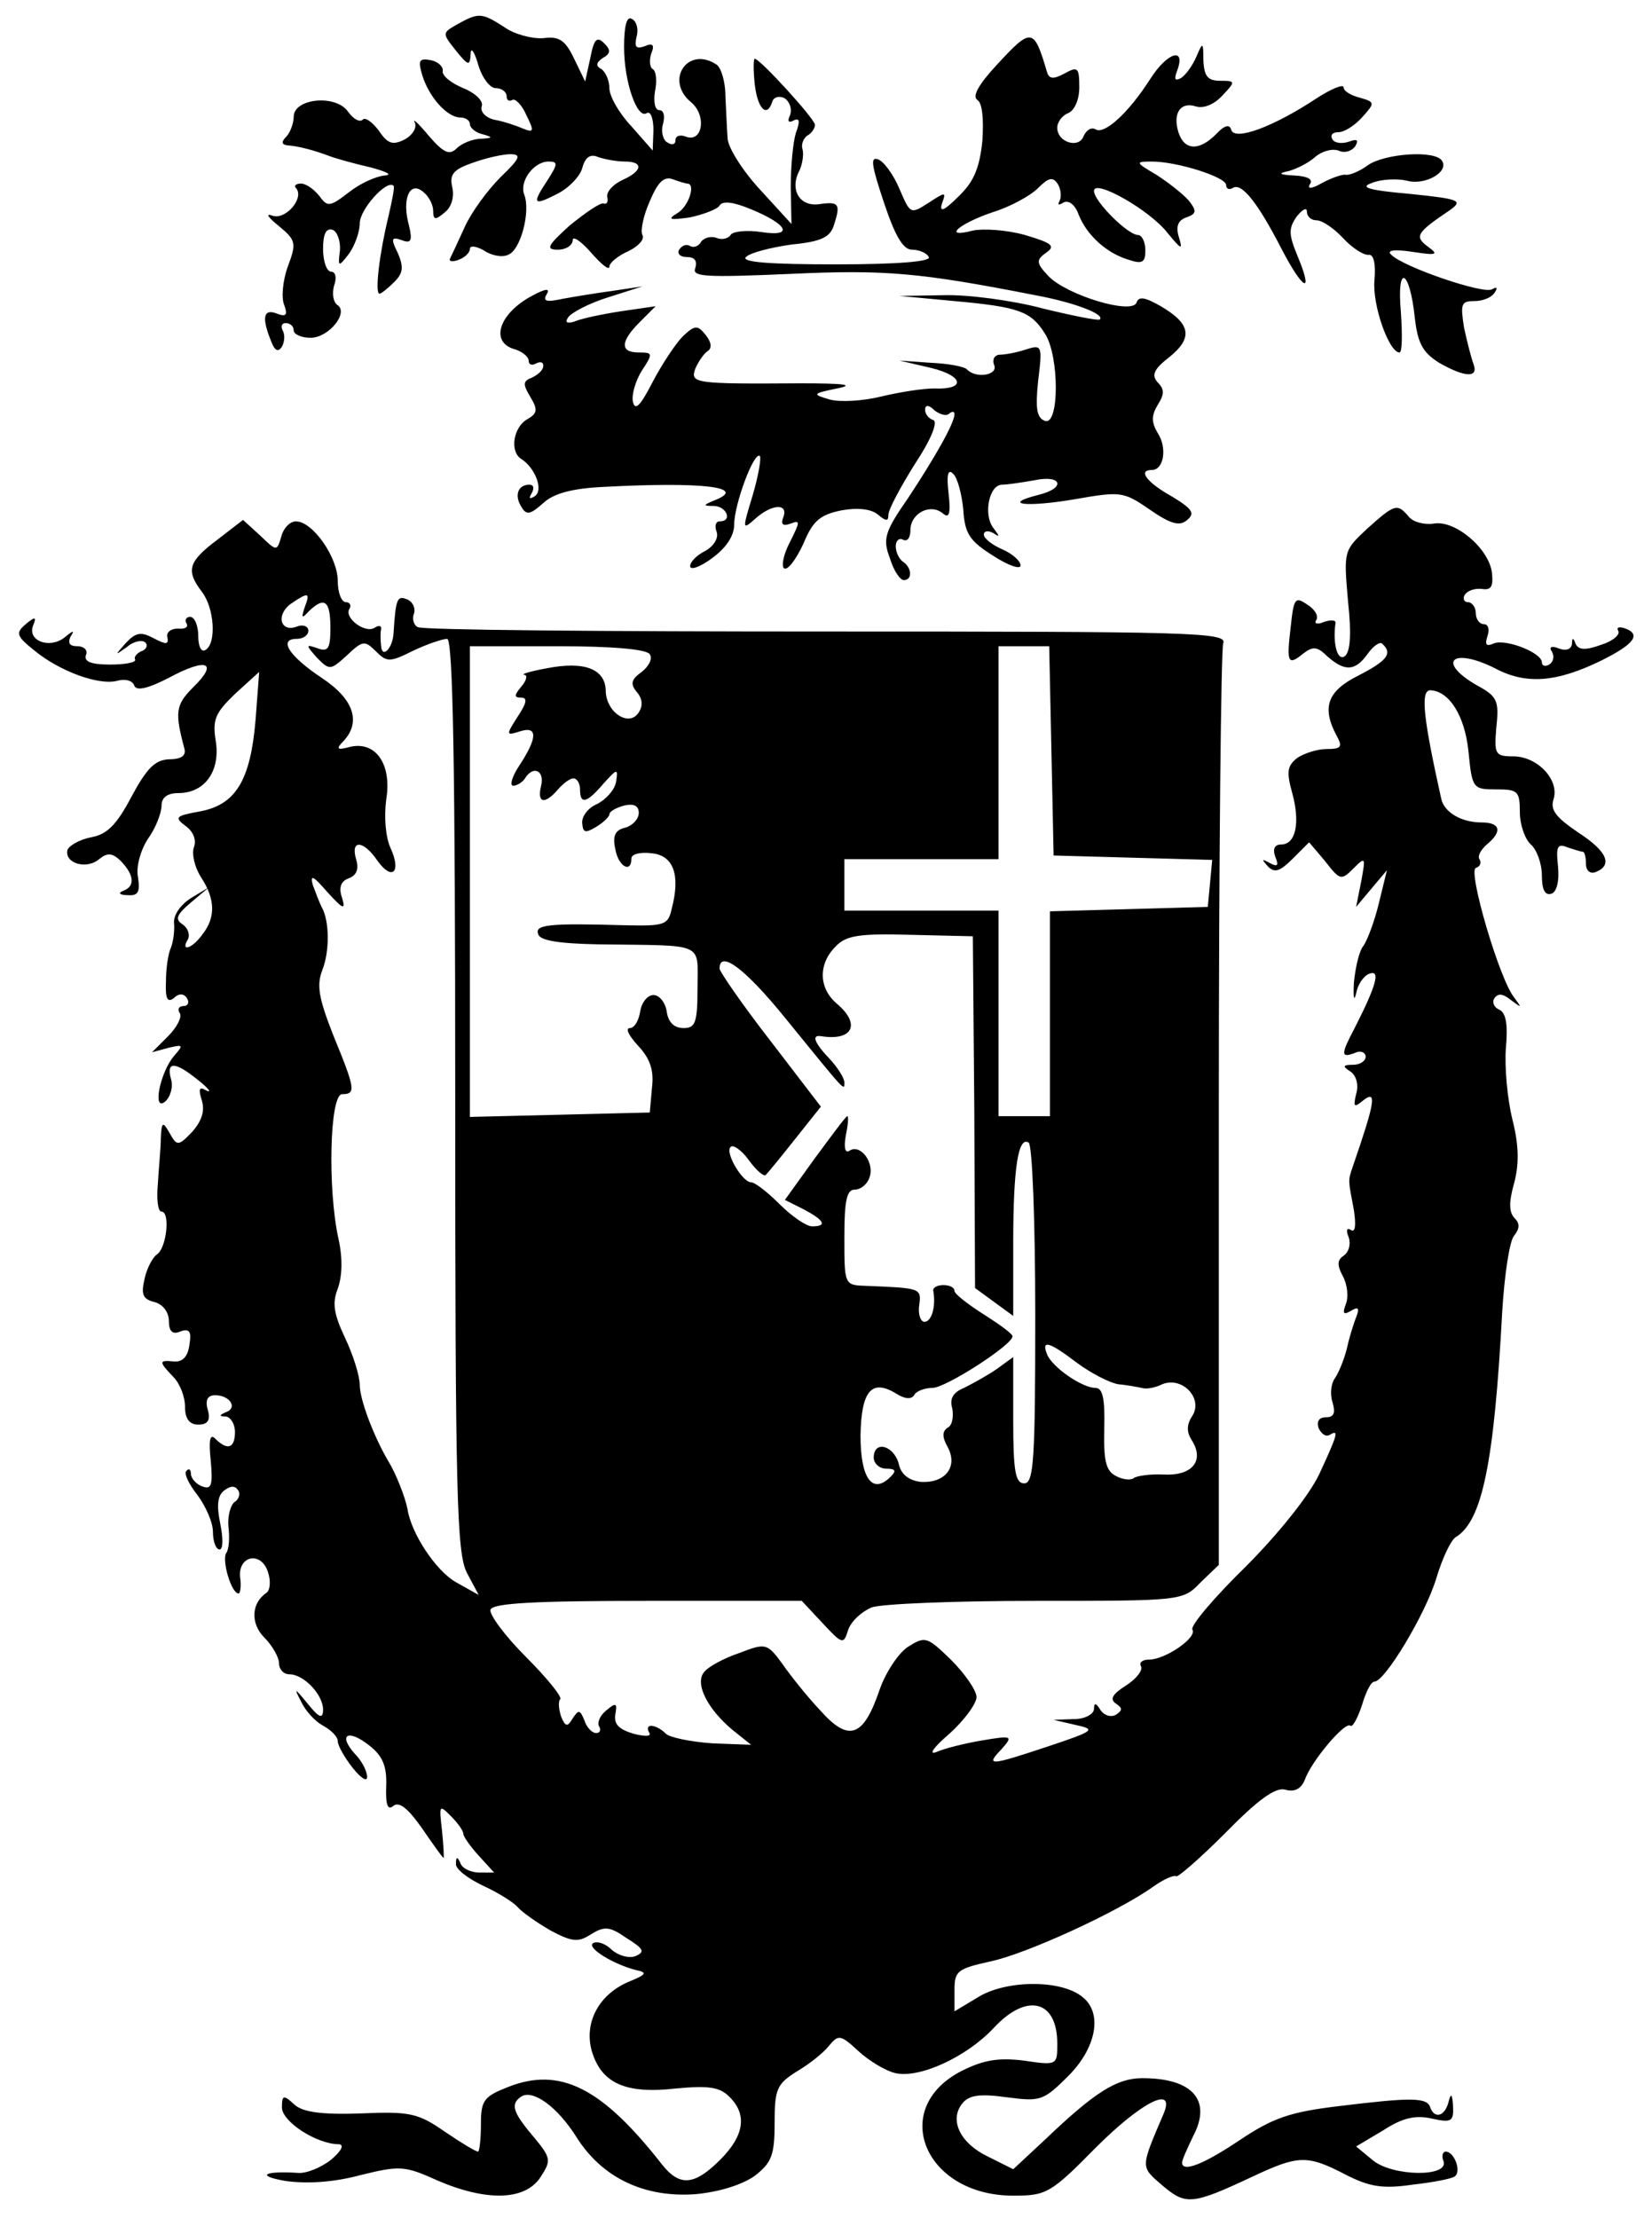 <?xml version="1.0" standalone="no"?>
<!DOCTYPE svg PUBLIC "-//W3C//DTD SVG 20010904//EN"
 "http://www.w3.org/TR/2001/REC-SVG-20010904/DTD/svg10.dtd">
<svg version="1.0" xmlns="http://www.w3.org/2000/svg"
 width="225pt" height="302pt" viewBox="0 0 225 302"
 preserveAspectRatio="xMidYMid meet">
<g transform="translate(0,302) scale(0.1,-0.1)"
fill="#000000" stroke="none">
<path d="M623 2987 c-21 -12 -21 -12 -2 -36 17 -21 19 -21 20 -5 0 11 5 4 10
-13 5 -18 16 -33 24 -33 8 0 15 -5 15 -11 0 -5 3 -8 8 -5 4 2 13 -7 19 -21 11
-22 10 -24 -5 -18 -9 4 -27 10 -39 12 -12 3 -19 11 -17 18 3 7 -8 18 -25 25
-17 7 -29 17 -28 23 1 6 -6 13 -16 15 -16 3 -18 0 -12 -20 9 -30 34 -58 52
-58 7 0 13 -4 13 -9 0 -5 8 -12 18 -14 14 -4 13 -5 -3 -6 -12 0 -27 -7 -33
-13 -10 -10 -18 -6 -38 17 -14 17 -23 25 -19 18 3 -7 -3 -17 -14 -23 -16 -8
-23 -6 -35 12 -9 12 -19 19 -22 15 -4 -4 -13 1 -20 11 -17 24 -74 18 -74 -7 0
-9 -5 -22 -10 -27 -7 -7 -7 -11 2 -12 15 -1 37 -7 58 -15 8 -3 33 -10 55 -15
22 -6 30 -10 19 -11 -12 -1 -34 -11 -49 -23 -26 -20 -29 -20 -40 -5 -7 9 -18
17 -25 17 -7 0 -10 -3 -7 -6 12 -13 -13 -43 -31 -38 -11 4 -8 -1 8 -14 23 -19
24 -23 12 -55 -7 -19 -9 -43 -5 -52 5 -14 3 -17 -10 -12 -18 7 -21 -5 -8 -37
5 -14 10 -16 15 -8 4 7 4 17 1 22 -3 6 -1 10 4 10 6 0 11 -4 11 -10 0 -5 10
-10 23 -10 25 0 53 35 36 45 -5 4 -7 15 -4 26 4 11 2 19 -4 19 -6 0 -11 14
-11 31 0 20 4 29 13 26 6 -2 11 -15 10 -28 -3 -23 -2 -23 12 -5 8 11 15 30 15
42 0 19 37 60 46 51 2 -1 -2 -20 -7 -42 -12 -49 -19 -105 -12 -105 2 0 11 7
20 16 12 12 13 20 5 39 -10 20 -9 23 5 18 13 -5 15 -1 10 20 -10 36 1 61 19
46 8 -6 14 -18 14 -26 0 -13 3 -13 16 -2 9 7 13 21 10 34 -4 17 1 24 27 33 19
7 42 12 52 12 16 0 13 -6 -13 -31 -18 -18 -40 -48 -49 -68 -9 -20 -18 -39 -20
-43 -2 -4 3 -5 11 -2 9 3 16 10 16 15 0 5 8 4 19 -2 10 -7 25 -10 33 -6 17 6
31 59 22 82 -7 18 13 45 33 45 13 0 13 -3 -1 -25 -22 -33 -20 -36 13 -19 16 8
31 24 34 35 4 15 11 20 22 15 9 -3 25 -6 36 -6 26 0 24 -13 -3 -25 -13 -6 -22
-16 -21 -23 2 -7 -1 -11 -5 -9 -5 1 -25 -13 -46 -30 -31 -28 -33 -33 -16 -33
11 0 20 6 20 13 0 6 11 -1 25 -17 14 -16 25 -25 25 -19 0 5 12 15 26 21 14 7
22 16 19 22 -3 5 1 26 10 46 11 26 19 34 31 30 8 -3 18 -6 20 -6 12 0 2 -31
-13 -40 -15 -9 -11 -10 17 -6 18 4 37 11 40 16 4 7 19 5 43 -5 51 -21 58 -38
14 -31 -20 3 -39 1 -42 -4 -3 -5 -12 -7 -19 -4 -8 3 -17 0 -21 -5 -3 -6 -10
-9 -15 -6 -5 3 -11 1 -15 -5 -3 -5 1 -10 10 -10 11 0 15 -5 12 -15 -5 -12 13
-13 129 -8 129 6 176 2 334 -29 54 -10 95 -26 88 -33 -2 -2 -37 5 -78 15 -41
11 -102 19 -135 18 l-60 -1 75 -7 c88 -8 104 -14 123 -44 20 -30 20 -127 0
-119 -11 4 -13 17 -9 55 6 48 5 49 -17 42 -12 -4 -28 -7 -35 -7 -7 0 -11 -6
-8 -14 6 -14 -25 -19 -37 -6 -4 4 -26 8 -50 9 l-42 3 43 -10 c45 -11 48 -30 4
-28 -15 0 -47 -5 -72 -11 -24 -6 -56 -8 -70 -4 -24 7 -24 8 10 15 25 5 11 7
-50 7 -145 -1 -150 0 -143 20 4 9 11 20 17 24 6 4 5 12 -3 22 -11 14 -15 13
-31 -2 -9 -9 -28 -37 -41 -62 -17 -33 -24 -40 -27 -27 -2 10 4 29 12 42 16 24
15 25 -4 25 -26 0 -25 15 1 41 l22 22 -48 -7 c-26 -4 -54 -10 -63 -14 -10 -3
-13 -1 -8 6 4 6 28 19 54 27 l47 15 -40 -6 c-22 -3 -53 -8 -69 -11 -23 -5 -27
-3 -21 7 5 9 -5 6 -26 -6 -40 -24 -50 -59 -20 -69 12 -3 21 -11 21 -16 0 -6 5
-7 10 -4 6 3 10 2 10 -3 0 -6 -7 -12 -15 -16 -13 -5 -13 -9 -3 -26 11 -18 10
-23 -4 -31 -19 -11 -24 -44 -8 -54 19 -12 31 -43 18 -51 -7 -4 -8 -3 -4 4 4 7
3 12 -3 12 -15 0 -21 -14 -11 -30 7 -12 12 -11 30 5 14 13 39 20 83 22 132 7
196 0 151 -18 -17 -7 -17 -8 -1 -8 17 -1 25 -21 7 -21 -5 0 -7 -6 -4 -14 3 -8
-3 -19 -15 -26 -12 -6 -21 -15 -21 -21 0 -6 14 -1 30 11 19 14 30 30 30 46 0
27 27 100 35 93 2 -3 -2 -27 -10 -54 -14 -46 -14 -47 3 -32 23 21 46 22 39 3
-4 -10 -1 -13 10 -9 13 5 13 3 -1 -25 -9 -17 -12 -33 -8 -36 5 -3 16 12 26 33
13 32 23 40 52 46 22 4 41 2 50 -6 11 -9 14 -9 14 0 0 7 16 37 36 69 22 33 32
58 25 60 -6 2 -11 8 -11 14 0 7 5 7 13 -1 8 -6 17 -8 20 -4 4 3 7 3 7 -1 0
-12 -26 -58 -63 -114 -32 -46 -35 -56 -25 -82 5 -17 14 -30 19 -30 12 0 11 17
-1 25 -5 3 -10 13 -10 21 0 8 5 12 10 9 6 -3 10 3 10 13 0 23 27 37 44 23 9
-8 11 0 8 27 -3 25 -1 34 6 27 6 -5 12 -28 14 -49 2 -33 9 -43 41 -63 20 -13
37 -19 37 -13 0 6 -11 16 -25 22 -14 6 -25 15 -25 20 0 5 6 6 13 2 9 -6 9 -5
0 7 -14 18 -6 59 12 59 7 0 27 3 44 6 38 8 43 -11 5 -20 -51 -13 -16 -17 49
-6 63 11 67 11 103 -14 29 -20 41 -23 51 -14 11 9 7 15 -21 32 -34 19 -47 36
-27 36 16 0 21 30 8 50 -9 15 -9 24 0 39 9 14 9 21 0 30 -9 10 -6 18 16 35 32
26 29 45 -12 69 -21 12 -30 14 -33 5 -6 -17 -95 10 -120 36 -17 18 -17 22 -3
32 13 9 8 13 -29 24 -25 7 -57 9 -71 6 -42 -11 -20 9 27 25 23 7 51 22 62 33
14 14 20 16 27 5 4 -7 5 -17 2 -23 -3 -5 -1 -6 5 -2 7 4 16 -2 21 -16 11 -28
38 -53 69 -62 18 -6 22 -3 22 13 0 12 -5 21 -10 21 -14 0 -60 46 -60 60 0 17
76 -26 100 -57 19 -23 21 -24 16 -7 -5 15 -2 24 10 28 14 5 14 9 3 23 -8 9
-27 24 -44 35 -29 17 -29 18 -6 18 34 0 101 -21 101 -32 0 -5 4 -7 9 -4 12 8
34 -20 66 -82 30 -58 45 -65 22 -10 -12 29 -12 37 -1 53 8 10 14 13 14 7 0 -7
6 -12 13 -12 8 0 24 -11 37 -25 12 -13 28 -23 34 -22 7 1 10 -12 8 -35 -3 -34
20 -98 34 -98 4 0 4 25 2 55 -6 67 12 59 19 -8 4 -35 11 -47 33 -61 35 -20 54
-21 47 -2 -3 8 -9 31 -13 50 -5 32 -4 36 14 36 12 0 24 5 28 12 4 6 3 8 -4 4
-11 -7 -120 30 -137 47 -7 6 3 8 29 4 33 -5 36 -4 21 7 -19 14 -16 19 30 50
18 13 13 15 -55 22 -57 5 -69 9 -51 15 12 5 34 6 47 3 25 -7 58 12 48 27 -9
15 -78 10 -101 -6 -12 -9 -26 -14 -30 -13 -4 1 -19 -4 -32 -11 -14 -8 -21 -9
-17 -2 5 7 -3 11 -21 12 -21 1 -23 3 -8 6 11 3 27 11 36 19 9 8 23 12 32 9 8
-4 18 -1 23 6 5 9 2 10 -9 6 -9 -3 -19 -2 -22 3 -4 6 0 10 8 10 8 0 22 9 32
20 18 20 18 21 -3 27 -12 3 -22 9 -22 14 0 5 -17 -2 -37 -15 -59 -39 -111 -58
-116 -43 -2 8 -9 7 -21 -6 -23 -23 -43 -22 -51 3 -8 26 3 42 24 35 11 -3 25 3
36 15 18 19 18 20 -3 20 -17 0 -22 6 -23 28 0 25 -1 25 -9 6 -5 -12 -14 -25
-21 -30 -9 -5 -10 -2 -6 9 13 34 -13 26 -36 -10 -30 -47 -63 -77 -75 -69 -6 3
-12 -1 -16 -9 -6 -18 -36 -9 -36 11 0 8 7 17 15 20 9 4 15 19 15 35 0 27 -2
29 -20 19 -15 -8 -21 -8 -24 2 -18 61 -21 61 -69 9 -24 -26 -33 -42 -26 -47 7
-4 9 -26 7 -56 -4 -38 -12 -56 -33 -76 -19 -19 -26 -22 -22 -9 6 16 5 16 -18
1 -25 -16 -25 -16 -40 19 -8 19 -21 37 -29 40 -11 4 -9 -8 8 -59 15 -45 26
-64 38 -64 9 0 20 -4 23 -10 4 -6 -41 -10 -126 -10 -91 0 -130 3 -123 10 6 6
34 13 62 17 41 4 53 10 58 27 9 28 7 32 -20 28 -27 -4 -41 20 -27 46 4 9 6 22
4 29 -2 6 1 14 6 18 6 3 11 10 11 15 0 8 -75 90 -82 90 -2 0 -2 -16 0 -35 4
-34 17 -46 24 -23 2 6 10 8 17 4 7 -5 10 -15 7 -23 -4 -8 -2 -11 5 -7 8 4 9
-1 3 -17 -4 -13 -7 -46 -7 -74 l1 -50 -43 47 c-24 26 -44 58 -44 70 -1 13 -2
39 -3 58 0 19 -6 38 -12 42 -39 26 -71 -21 -35 -51 22 -18 16 -56 -7 -47 -8 3
-14 1 -14 -5 0 -6 -5 -7 -11 -3 -6 3 -9 15 -6 25 3 11 1 19 -5 19 -6 0 -8 11
-6 25 3 14 2 28 -3 31 -4 2 -5 12 -2 21 5 12 2 15 -9 10 -12 -4 -14 -1 -11 13
3 10 0 21 -6 24 -7 5 -11 -8 -11 -38 0 -48 18 -99 31 -90 5 3 9 -7 9 -23 l-1
-28 -29 33 c-17 18 -30 41 -30 52 0 10 -5 22 -11 26 -8 4 -7 9 2 15 11 6 11
11 2 20 -10 10 -14 6 -19 -20 l-7 -32 -15 31 c-12 25 -20 31 -42 28 -15 -1
-39 5 -53 15 -31 20 -35 20 -64 4z"/>
<path d="M1862 2300 c-32 -30 -32 -30 -26 -99 5 -46 3 -70 -5 -75 -10 -6 -16
19 -12 46 0 4 -7 4 -16 1 -9 -4 -14 -2 -10 3 3 6 -3 15 -13 21 -16 11 -18 8
-22 -30 -6 -50 -4 -54 17 -37 13 10 19 10 33 -4 24 -21 38 -20 55 4 8 11 17
17 20 13 14 -13 6 -23 -33 -43 -42 -21 -50 -43 -30 -81 9 -16 7 -19 -13 -19
-13 0 -31 -6 -40 -12 -14 -11 -15 -19 -7 -48 11 -40 5 -70 -15 -70 -9 0 -12
-6 -8 -17 5 -12 3 -14 -8 -8 -11 6 -11 5 -2 -5 9 -9 16 -7 34 11 l22 22 22
-26 c20 -26 22 -26 38 -10 17 17 17 16 11 -17 l-7 -35 21 25 21 25 -11 -45
c-6 -25 -16 -51 -21 -58 -6 -7 -11 -30 -13 -50 -1 -20 0 -27 3 -15 2 12 10 24
18 27 16 6 9 -17 -20 -74 -19 -36 -19 -41 0 -34 8 4 15 1 15 -5 0 -6 -8 -11
-17 -11 -14 0 -15 -2 -4 -9 8 -5 12 -18 8 -31 -4 -17 -3 -19 9 -9 20 16 17 -1
-14 -91 -6 -18 -6 -16 2 -58 3 -20 2 -31 -4 -27 -6 4 -7 -1 -3 -10 3 -10 0
-20 -7 -25 -9 -6 -9 -13 -1 -28 6 -11 8 -28 4 -38 -5 -13 -3 -15 7 -9 10 6 12
4 7 -9 -4 -10 -10 -30 -13 -44 -4 -15 -11 -32 -16 -39 -5 -7 -7 -21 -3 -33 4
-14 2 -20 -9 -20 -10 0 -13 -6 -10 -15 4 -8 10 -12 15 -9 13 8 11 1 -14 -53
-13 -28 -55 -81 -100 -126 -43 -42 -76 -81 -73 -86 7 -11 -37 -41 -59 -41 -9
0 -14 -4 -11 -9 3 -5 -6 -17 -20 -26 -19 -12 -23 -19 -14 -25 9 -6 9 -9 0 -15
-7 -4 -16 -1 -21 6 -6 10 -9 11 -9 2 0 -7 -12 -14 -27 -14 l-28 -1 30 -7 c28
-6 26 -8 -37 -29 -81 -27 -86 -27 -64 -4 16 18 15 19 -26 12 -24 -4 -52 -11
-63 -16 -11 -4 -3 7 18 25 20 18 37 41 37 50 0 9 -16 32 -35 51 -33 32 -35 32
-59 17 -13 -9 -30 -35 -38 -58 -22 -65 -42 -72 -81 -28 -18 19 -41 48 -52 64
-20 27 -22 28 -58 14 -21 -7 -43 -19 -48 -26 -13 -15 4 -50 39 -79 l25 -20
-53 2 c-29 2 -58 8 -63 13 -13 13 -30 15 -23 2 4 -6 -5 -6 -21 -2 -20 6 -27
13 -25 26 3 16 1 17 -12 6 -9 -7 -13 -17 -10 -22 3 -5 1 -9 -4 -9 -6 0 -13 8
-16 17 -6 15 -8 15 -16 3 -7 -12 -10 -12 -16 3 -3 10 -4 20 -1 23 3 3 -18 29
-47 58 -29 29 -50 58 -48 64 3 9 62 12 214 12 l210 0 28 -30 c27 -29 29 -30
35 -10 4 12 18 25 32 31 13 5 114 9 224 9 199 0 200 0 224 25 l25 24 0 620 c0
341 3 627 6 635 6 15 -44 16 -540 16 -301 0 -551 2 -557 6 -6 3 -8 12 -5 19 2
7 -2 16 -10 19 -13 5 -15 1 -18 -46 -1 -21 -16 -36 -17 -17 -1 8 -1 18 0 22 1
5 -3 6 -9 2 -13 -8 -42 14 -34 26 3 5 0 9 -5 9 -6 0 -11 13 -11 29 0 32 -34
81 -57 81 -8 0 -17 -9 -20 -21 -6 -20 -6 -20 -29 2 l-23 21 -35 -27 c-40 -30
-43 -42 -21 -71 17 -22 20 -70 5 -79 -6 -4 -10 5 -10 19 0 14 -5 26 -11 26 -5
0 -8 -4 -5 -9 3 -5 -2 -8 -12 -7 -9 0 -16 -5 -14 -12 2 -10 -2 -10 -19 -1 -17
9 -24 8 -38 -7 -15 -17 -15 -17 2 -5 9 8 21 10 25 6 4 -4 1 -10 -6 -12 -6 -3
-10 -8 -8 -11 2 -4 -13 -7 -34 -7 -26 0 -36 4 -33 13 3 6 -2 12 -12 12 -10 0
-13 4 -9 13 6 9 4 9 -8 -1 -20 -16 -51 -5 -43 16 5 12 3 13 -10 2 -14 -12 -13
-16 12 -36 34 -28 88 -48 113 -41 11 3 21 0 23 -7 3 -7 18 -4 47 11 52 28 68
21 33 -13 -24 -24 -25 -34 -12 -83 3 -10 -4 -15 -21 -15 -19 -1 -30 -12 -51
-51 -20 -38 -33 -51 -54 -55 -16 -3 -30 -11 -33 -17 -5 -18 25 -28 43 -13 11
9 18 9 30 -3 18 -19 19 -34 3 -40 -8 -3 -5 -6 6 -6 14 -1 17 4 14 24 -3 14 3
36 13 52 11 15 19 36 19 46 0 11 8 17 23 17 36 0 57 30 51 70 -5 30 -1 39 26
65 l33 30 -5 -66 c-7 -82 -27 -115 -76 -124 -33 -6 -35 -8 -19 -20 10 -7 15
-19 11 -29 -3 -9 1 -27 10 -41 19 -29 20 -54 2 -77 -14 -20 -31 -25 -20 -7 3
6 0 15 -7 20 -11 7 -9 13 11 30 l25 21 -25 -15 c-14 -9 -24 -23 -23 -34 1 -10
-1 -25 -4 -33 -4 -8 -7 -29 -7 -47 -1 -23 2 -29 11 -22 7 7 14 6 18 -1 3 -5 1
-10 -5 -10 -6 0 -9 -4 -5 -10 3 -5 -4 -19 -16 -31 l-22 -22 22 6 c21 5 21 4 8
-11 -19 -22 -30 -77 -12 -62 7 6 11 20 8 30 -7 25 5 25 37 -1 14 -11 19 -18
11 -14 -10 6 -11 2 -6 -14 4 -14 0 -27 -13 -42 -19 -20 -21 -20 -31 -2 -9 16
-11 16 -12 -7 0 -14 -3 -42 -4 -62 -2 -21 0 -38 5 -38 12 0 7 -49 -6 -58 -6
-4 -14 -19 -17 -33 -5 -21 -3 -28 13 -32 12 -3 20 -14 20 -26 0 -14 5 -19 16
-14 12 4 15 0 12 -18 -2 -16 -9 -24 -21 -23 -21 2 -21 0 -1 -21 9 -9 16 -27
16 -41 0 -16 6 -24 18 -24 13 0 17 6 13 20 -4 14 0 20 10 20 20 0 31 -17 15
-23 -10 -4 -10 -6 0 -6 6 -1 12 -10 12 -21 0 -22 -10 -26 -27 -9 -7 7 -9 -2
-6 -30 3 -34 1 -40 -12 -35 -8 3 -15 11 -15 17 0 6 -3 8 -6 4 -4 -3 3 -18 15
-33 11 -15 21 -37 21 -50 0 -13 4 -24 9 -24 5 0 5 15 1 35 -5 24 -4 38 5 45 9
7 15 7 19 1 4 -5 1 -13 -4 -16 -6 -4 -10 -19 -9 -33 2 -15 1 -32 -3 -37 -6
-10 7 -55 17 -55 2 0 4 10 2 22 -3 30 29 36 38 7 4 -12 3 -24 -2 -28 -21 -14
-22 -42 -3 -61 11 -11 20 -27 20 -35 0 -8 6 -15 14 -15 20 0 46 -28 46 -48 0
-13 -5 -12 -21 8 -18 22 -19 22 -9 3 6 -13 19 -27 30 -33 11 -6 20 -15 20 -21
0 -6 9 -22 20 -36 11 -14 20 -20 20 -13 0 8 -7 22 -17 32 -23 26 -9 34 20 11
18 -14 24 -28 23 -55 -1 -26 2 -34 10 -27 8 6 20 -4 39 -31 15 -22 28 -40 29
-40 1 0 0 17 -2 37 -4 35 -4 36 12 20 9 -9 17 -20 17 -24 0 -4 10 -18 21 -30
l21 -23 -20 0 c-12 0 -24 6 -26 13 -4 9 -6 9 -6 -1 -1 -7 16 -20 37 -30 20 -9
42 -23 47 -29 6 -7 26 -21 45 -32 30 -16 38 -16 55 -5 18 11 25 11 48 -5 24
-15 26 -19 12 -25 -9 -3 -23 1 -32 9 -8 8 -19 12 -25 9 -10 -6 27 -29 59 -37
15 -3 13 -6 -9 -15 -42 -17 -63 -56 -52 -95 13 -44 46 -59 115 -51 44 4 59 2
72 -11 25 -24 21 -53 -12 -86 -35 -35 -55 -37 -79 -7 -82 105 -139 134 -210
106 -33 -13 -37 -18 -37 -51 0 -20 -2 -37 -4 -37 -3 0 -23 12 -45 27 -36 25
-47 28 -114 25 -55 -2 -80 2 -91 12 -15 14 -17 13 -17 -4 0 -19 47 -50 78 -50
7 -1 3 -9 -11 -21 -14 -11 -34 -19 -45 -18 -47 3 -58 -4 -17 -11 29 -4 65 -2
102 8 53 13 60 13 104 -7 67 -29 120 -28 141 4 15 23 15 26 -10 56 -28 33 -31
44 -16 54 16 10 49 -14 75 -55 35 -56 93 -83 162 -78 33 3 64 13 81 25 23 18
27 28 27 72 0 46 3 53 30 70 17 10 36 25 44 35 13 16 16 15 40 -7 14 -13 37
-27 50 -30 33 -8 98 22 135 62 45 48 86 37 86 -22 0 -29 0 -30 -46 -23 -34 4
-54 1 -84 -14 -100 -51 -51 -170 70 -170 45 0 51 3 112 65 63 63 109 86 93 47
-32 -75 -32 -72 -2 -98 32 -27 40 -27 123 12 62 29 74 30 126 3 33 -17 51 -20
92 -14 27 3 53 8 57 11 10 6 0 34 -12 34 -4 0 -6 -6 -3 -13 8 -22 -69 -21 -96
1 l-23 19 37 22 c26 17 44 21 66 16 27 -6 30 -4 29 17 -1 17 -3 18 -6 6 -5
-20 -19 -24 -25 -8 -4 14 -26 14 -124 2 -67 -8 -90 -16 -135 -46 -49 -33 -79
-45 -79 -31 0 4 7 19 15 36 26 49 -1 79 -69 79 -35 0 -65 -19 -133 -84 l-43
-40 -34 17 c-38 18 -54 50 -35 73 9 11 24 13 60 8 46 -6 50 -5 84 29 38 38 47
85 20 107 -28 24 -101 24 -140 2 l-35 -21 0 29 c0 26 4 29 49 39 48 10 173 67
222 102 14 10 28 16 31 14 2 -2 32 24 67 59 45 46 68 62 81 59 13 -4 22 1 27
13 9 26 55 80 62 74 3 -3 10 10 16 28 5 17 12 32 17 32 14 0 69 91 84 140 8
27 20 53 27 57 36 22 52 102 63 307 3 50 10 96 16 103 8 10 8 17 1 24 -8 8 -8
22 -1 47 7 26 7 51 -2 87 -7 28 -11 72 -9 98 3 32 0 48 -9 52 -7 3 -10 10 -7
15 5 8 12 7 23 -2 15 -11 15 -11 4 4 -20 25 -63 172 -52 176 6 2 8 7 5 12 -3
4 2 13 10 20 22 18 18 30 -7 30 -28 0 -51 14 -55 32 -24 108 -29 148 -15 148
26 -1 47 -35 52 -83 5 -51 6 -52 38 -52 29 0 32 -2 32 -31 0 -17 7 -37 15 -44
8 -7 15 -26 15 -42 0 -19 4 -28 13 -25 7 2 11 17 9 37 -3 27 -1 32 13 26 9 -3
19 -6 21 -6 2 0 4 -7 4 -16 0 -9 5 -14 12 -12 25 9 18 28 -22 54 -31 21 -39
31 -34 46 8 26 -22 58 -55 58 -25 0 -26 3 -23 40 4 36 1 42 -27 57 -55 32 -33
52 25 23 43 -23 85 -19 146 11 44 22 53 35 32 43 -8 3 -13 2 -10 -3 3 -5 -7
-14 -23 -19 -22 -8 -31 -7 -35 1 -3 9 -5 9 -5 0 -1 -7 -8 -10 -18 -6 -10 4
-14 2 -9 -5 3 -6 2 -13 -4 -17 -5 -3 -10 -2 -10 3 0 13 -48 32 -65 26 -11 -5
-13 -2 -9 10 3 9 1 16 -5 16 -6 0 -11 7 -11 15 0 8 -5 15 -11 15 -5 0 -7 5 -4
10 4 6 14 9 23 8 13 -2 16 3 14 22 -4 33 -50 72 -79 67 -13 -2 -28 2 -34 9
-16 19 -19 18 -57 -16z m-1447 -107 c-5 -15 -4 -16 6 -5 21 20 29 14 29 -23 0
-28 -3 -33 -17 -28 -17 6 -17 5 -1 -13 17 -17 18 -17 41 4 21 20 24 20 39 5
15 -15 19 -15 51 1 19 9 40 16 46 16 8 0 11 -176 11 -620 0 -546 2 -625 16
-652 l16 -30 -32 18 c-27 16 -60 66 -65 99 -3 16 -16 49 -26 65 -20 34 -39 84
-39 104 0 12 -9 41 -20 64 -15 32 -18 47 -10 67 6 17 7 41 1 68 -15 68 -12
197 5 197 19 0 18 7 -12 80 -20 51 -23 68 -15 89 10 25 10 67 -1 86 -3 6 -8
19 -12 30 -4 15 1 12 20 -10 21 -23 25 -25 20 -8 -5 14 -2 23 9 27 11 4 14 13
10 26 -8 27 10 26 29 -2 20 -28 33 -16 18 17 -7 15 -9 43 -6 66 8 48 -14 80
-49 72 -18 -5 -20 -3 -9 8 24 26 14 57 -30 86 -45 30 -59 53 -34 53 9 0 16 5
16 11 0 6 -7 9 -15 6 -22 -9 -30 14 -10 30 25 17 28 17 20 -4z m470 -64 c4 -6
-1 -16 -11 -24 -14 -10 -16 -16 -7 -27 8 -9 9 -19 3 -28 -13 -21 -45 0 -45 30
-1 29 -29 40 -80 30 -22 -4 -36 -8 -31 -9 5 0 3 -8 -4 -16 -10 -12 -10 -15 0
-15 9 0 7 -8 -5 -26 -16 -25 -16 -26 3 -20 25 8 24 -9 -1 -47 -10 -15 -13 -27
-8 -27 5 0 13 5 16 10 11 18 27 11 22 -10 -6 -24 5 -26 23 -5 7 8 16 15 21 15
5 0 9 -7 9 -15 0 -21 9 -19 32 8 19 21 20 21 17 2 -2 -11 -14 -24 -26 -30 -12
-5 -21 -17 -20 -26 1 -13 4 -14 19 -5 10 6 18 14 18 17 0 4 9 9 20 12 13 3 20
0 20 -10 0 -8 -8 -17 -18 -20 -14 -3 -18 -11 -14 -29 4 -24 22 -34 22 -13 0 6
12 9 28 7 29 -3 39 -29 27 -75 -5 -23 -10 -24 -63 -23 -104 3 -124 1 -119 -12
2 -9 29 -13 83 -14 146 -2 134 4 134 -59 0 -48 -3 -55 -19 -55 -13 0 -21 8
-23 23 -2 12 -10 22 -18 22 -8 0 -16 -10 -18 -22 -2 -13 -8 -23 -14 -23 -7 0
-1 -11 11 -24 16 -17 22 -33 19 -57 l-3 -34 -122 -3 -123 -3 0 321 0 320 119
0 c74 0 122 -4 126 -11z m547 -131 l3 -143 108 -3 108 -3 -3 -32 -3 -32 -107
-3 -108 -3 0 -139 0 -140 -35 0 -35 0 0 140 0 140 -105 0 -105 0 0 35 0 35
105 0 105 0 0 145 0 145 35 0 34 0 3 -142z m-105 -493 l1 -239 26 -19 26 -19
0 99 c0 104 7 146 21 137 5 -3 9 -108 9 -235 0 -197 -2 -229 -15 -229 -12 0
-15 16 -15 86 l0 86 -22 -16 c-13 -9 -33 -20 -45 -26 -15 -6 -20 -15 -16 -28
2 -11 0 -23 -6 -26 -8 -5 -8 -13 0 -27 14 -27 -4 -49 -37 -47 -16 2 -27 10
-30 25 -7 25 -34 32 -34 8 0 -8 8 -15 17 -15 13 0 14 -3 6 -11 -25 -25 -41 -2
-41 56 1 61 15 78 49 57 11 -7 20 -8 24 -2 3 6 15 10 25 10 18 0 108 58 109
70 1 3 -17 16 -39 30 -22 14 -40 28 -40 32 0 5 -7 8 -15 8 -8 0 -14 -3 -14 -7
4 -22 -2 -43 -12 -43 -5 0 -9 10 -7 23 3 23 2 23 -74 26 -28 1 -28 2 -28 66 0
49 3 65 14 65 8 0 17 7 20 16 8 20 -12 47 -27 37 -6 -4 -8 4 -5 21 3 14 4 26
2 26 -2 0 -21 -26 -44 -57 l-41 -57 26 -13 c28 -15 32 -23 11 -23 -8 0 -28 14
-44 30 -17 17 -34 30 -39 30 -12 0 -36 41 -28 48 3 4 15 -4 25 -18 10 -14 21
-23 23 -20 3 3 21 25 40 49 l35 44 -69 90 c-38 49 -69 94 -69 98 0 26 35 0 90
-68 83 -102 80 -99 80 -87 0 6 -9 20 -20 32 -21 22 -25 33 -12 31 43 -7 55 16
22 44 -25 21 -26 54 -2 78 14 15 32 18 102 16 l85 -2 2 -240z m140 -341 c19
-14 44 -27 56 -29 12 -1 27 -4 32 -5 6 -2 18 0 28 5 27 11 56 -19 41 -43 -8
-12 -8 -22 -1 -33 18 -28 1 -49 -38 -47 -19 1 -38 -2 -41 -5 -4 -3 -15 -2 -24
3 -14 7 -17 21 -16 65 1 40 -2 55 -12 55 -18 0 -59 28 -66 46 -8 20 3 17 41
-12z"/>
</g>
</svg>
